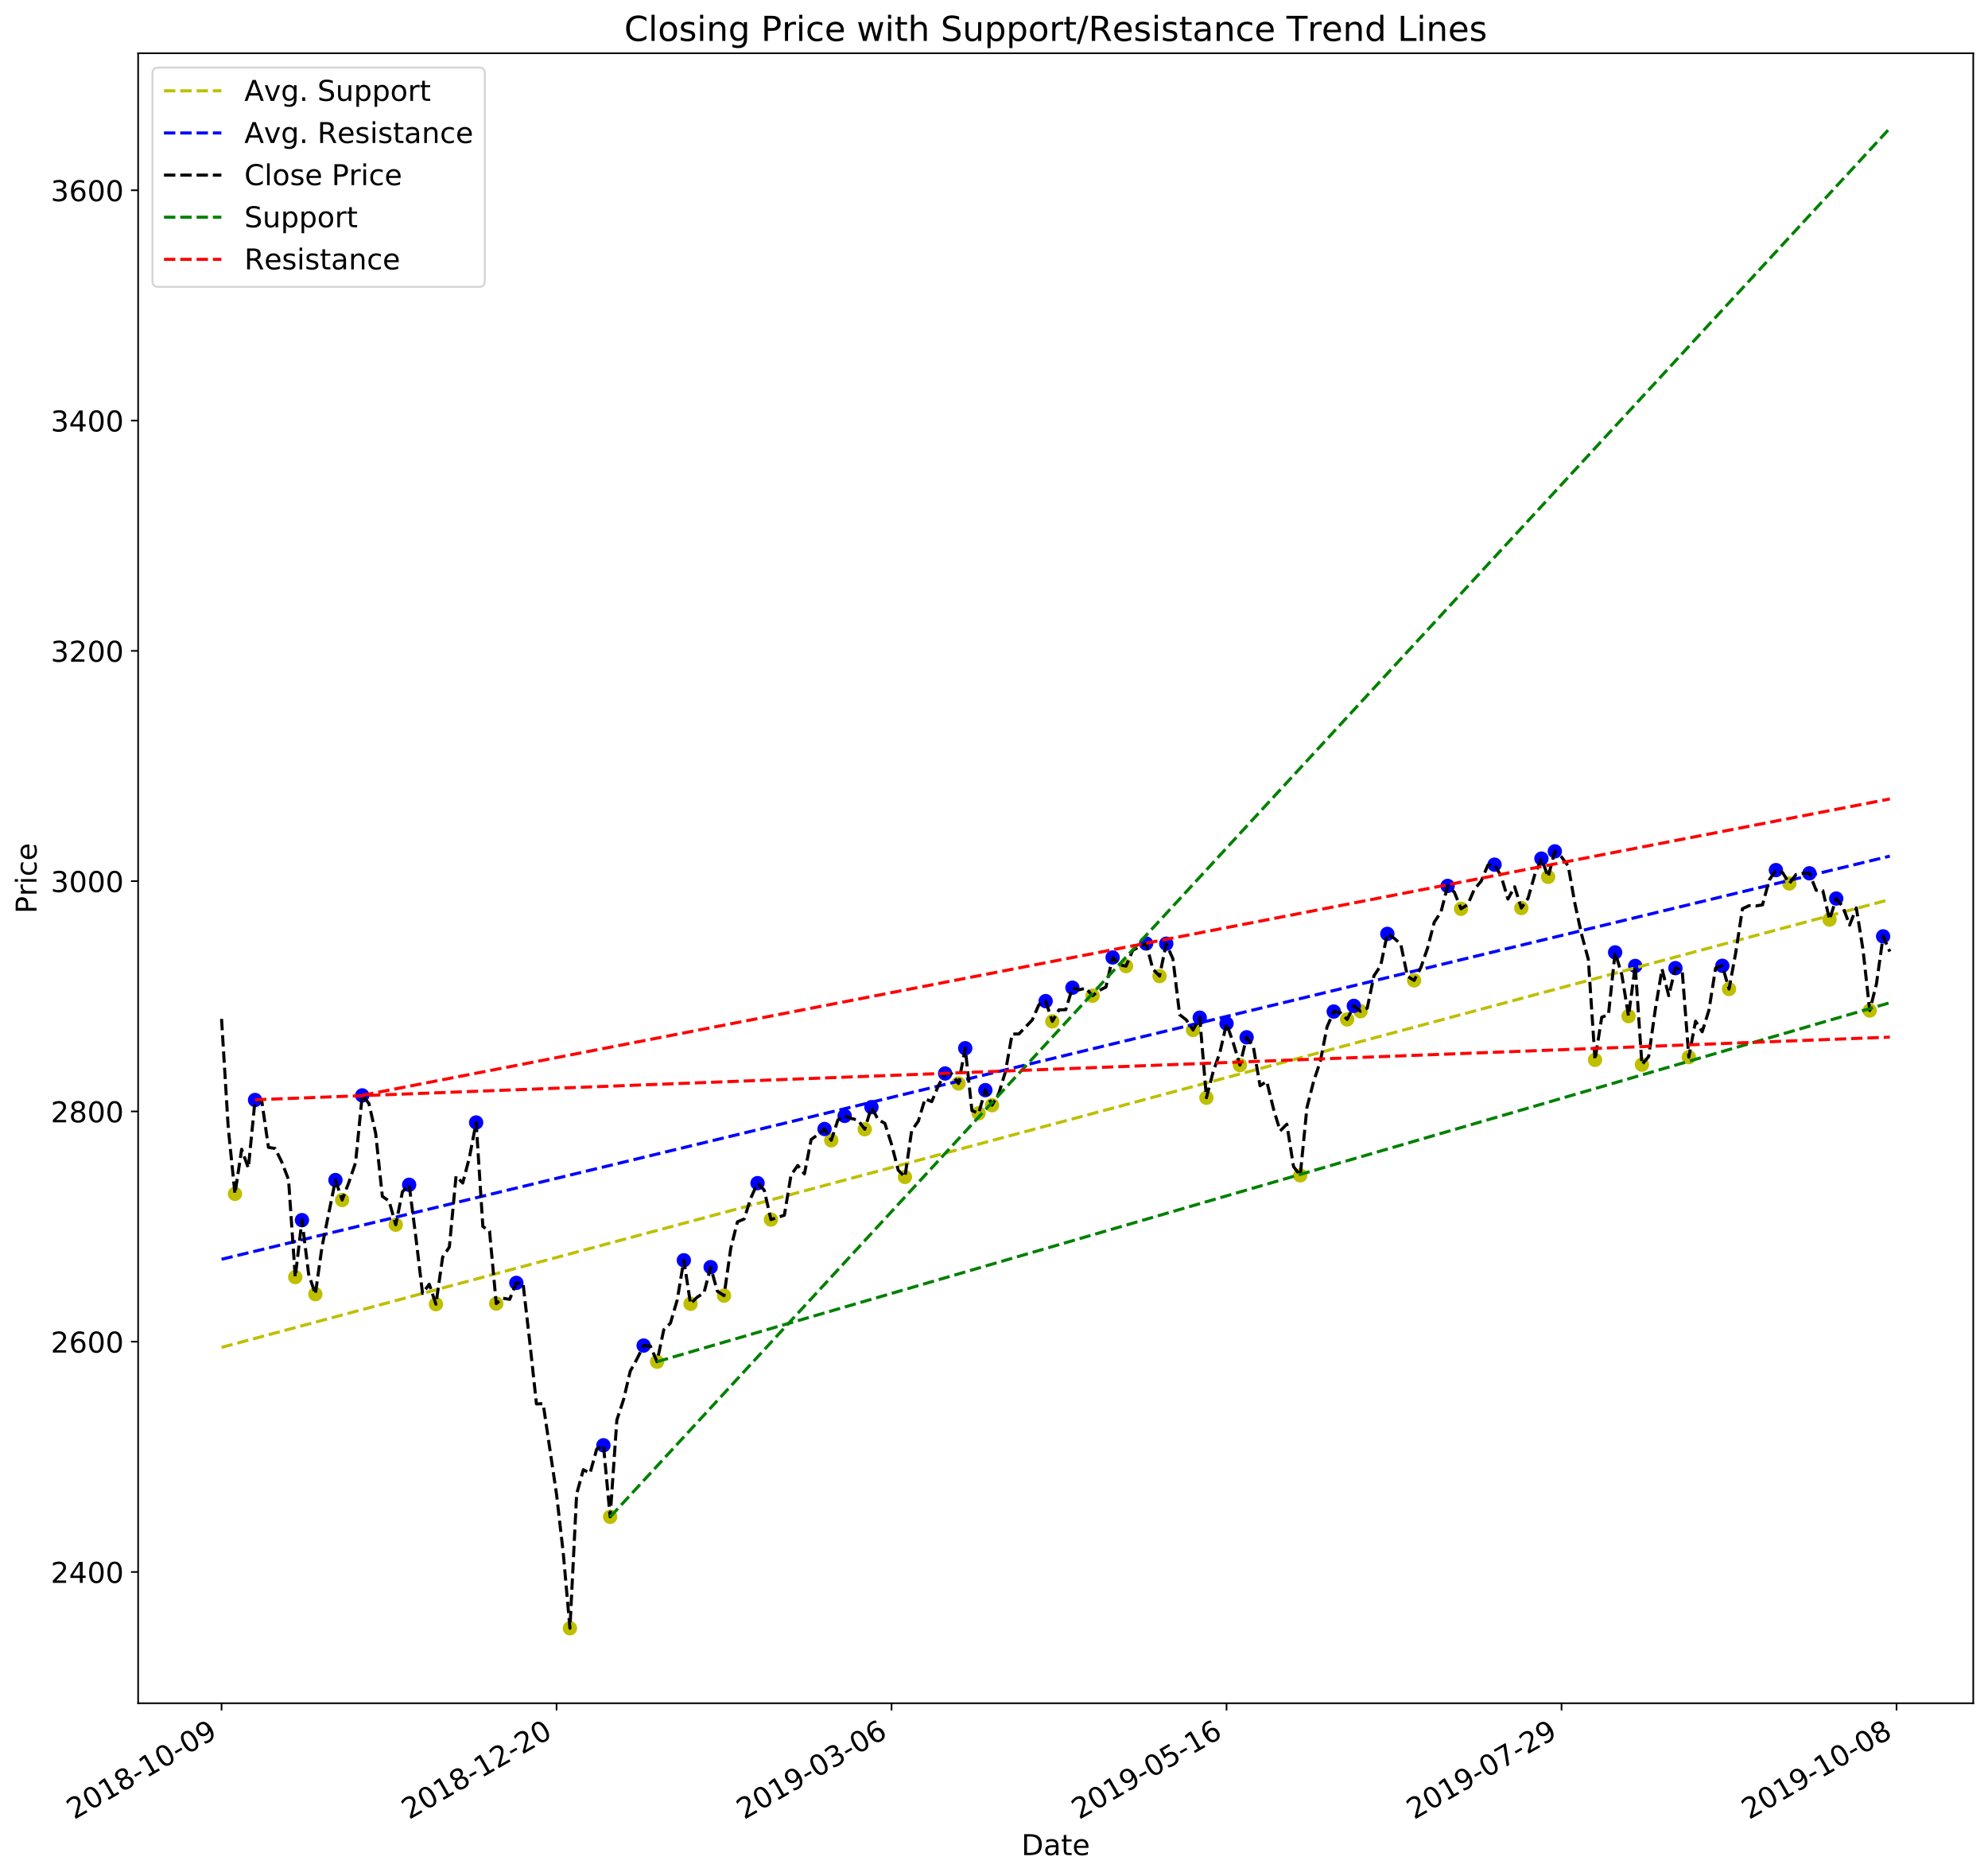 <?xml version="1.0" encoding="utf-8" standalone="no"?>
<!DOCTYPE svg PUBLIC "-//W3C//DTD SVG 1.1//EN"
  "http://www.w3.org/Graphics/SVG/1.1/DTD/svg11.dtd">
<!-- Created with matplotlib (https://matplotlib.org/) -->
<svg height="914.925pt" version="1.1" viewBox="0 0 969.699 914.925" width="969.699pt" xmlns="http://www.w3.org/2000/svg" xmlns:xlink="http://www.w3.org/1999/xlink">
 <defs>
  <style type="text/css">
*{stroke-linecap:butt;stroke-linejoin:round;}
  </style>
 </defs>
 <g id="figure_1">
  <g id="patch_1">
   <path d="M 0 914.925 
L 969.699 914.925 
L 969.699 0 
L 0 0 
z
" style="fill:#ffffff;"/>
  </g>
  <g id="axes_1">
   <g id="patch_2">
    <path d="M 67.379 830.76 
L 962.499 830.76 
L 962.499 25.965 
L 67.379 25.965 
z
" style="fill:#ffffff;"/>
   </g>
   <g id="matplotlib.axis_1">
    <g id="xtick_1">
     <g id="line2d_1">
      <defs>
       <path d="M 0 0 
L 0 3.5 
" id="m446141897a" style="stroke:#000000;stroke-width:0.8;"/>
      </defs>
      <g>
       <use style="stroke:#000000;stroke-width:0.8;" x="108.067" xlink:href="#m446141897a" y="830.76"/>
      </g>
     </g>
     <g id="text_1">
      <!-- 2018-10-09 -->
      <defs>
       <path d="M 19.188 8.297 
L 53.609 8.297 
L 53.609 0 
L 7.328 0 
L 7.328 8.297 
Q 12.938 14.109 22.625 23.891 
Q 32.328 33.688 34.812 36.531 
Q 39.547 41.844 41.422 45.531 
Q 43.312 49.219 43.312 52.781 
Q 43.312 58.594 39.234 62.25 
Q 35.156 65.922 28.609 65.922 
Q 23.969 65.922 18.812 64.312 
Q 13.672 62.703 7.812 59.422 
L 7.812 69.391 
Q 13.766 71.781 18.938 73 
Q 24.125 74.219 28.422 74.219 
Q 39.75 74.219 46.484 68.547 
Q 53.219 62.891 53.219 53.422 
Q 53.219 48.922 51.531 44.891 
Q 49.859 40.875 45.406 35.406 
Q 44.188 33.984 37.641 27.219 
Q 31.109 20.453 19.188 8.297 
z
" id="DejaVuSans-50"/>
       <path d="M 31.781 66.406 
Q 24.172 66.406 20.328 58.906 
Q 16.5 51.422 16.5 36.375 
Q 16.5 21.391 20.328 13.891 
Q 24.172 6.391 31.781 6.391 
Q 39.453 6.391 43.281 13.891 
Q 47.125 21.391 47.125 36.375 
Q 47.125 51.422 43.281 58.906 
Q 39.453 66.406 31.781 66.406 
z
M 31.781 74.219 
Q 44.047 74.219 50.516 64.516 
Q 56.984 54.828 56.984 36.375 
Q 56.984 17.969 50.516 8.266 
Q 44.047 -1.422 31.781 -1.422 
Q 19.531 -1.422 13.062 8.266 
Q 6.594 17.969 6.594 36.375 
Q 6.594 54.828 13.062 64.516 
Q 19.531 74.219 31.781 74.219 
z
" id="DejaVuSans-48"/>
       <path d="M 12.406 8.297 
L 28.516 8.297 
L 28.516 63.922 
L 10.984 60.406 
L 10.984 69.391 
L 28.422 72.906 
L 38.281 72.906 
L 38.281 8.297 
L 54.391 8.297 
L 54.391 0 
L 12.406 0 
z
" id="DejaVuSans-49"/>
       <path d="M 31.781 34.625 
Q 24.75 34.625 20.719 30.859 
Q 16.703 27.094 16.703 20.516 
Q 16.703 13.922 20.719 10.156 
Q 24.75 6.391 31.781 6.391 
Q 38.812 6.391 42.859 10.172 
Q 46.922 13.969 46.922 20.516 
Q 46.922 27.094 42.891 30.859 
Q 38.875 34.625 31.781 34.625 
z
M 21.922 38.812 
Q 15.578 40.375 12.031 44.719 
Q 8.5 49.078 8.5 55.328 
Q 8.5 64.062 14.719 69.141 
Q 20.953 74.219 31.781 74.219 
Q 42.672 74.219 48.875 69.141 
Q 55.078 64.062 55.078 55.328 
Q 55.078 49.078 51.531 44.719 
Q 48 40.375 41.703 38.812 
Q 48.828 37.156 52.797 32.312 
Q 56.781 27.484 56.781 20.516 
Q 56.781 9.906 50.312 4.234 
Q 43.844 -1.422 31.781 -1.422 
Q 19.734 -1.422 13.25 4.234 
Q 6.781 9.906 6.781 20.516 
Q 6.781 27.484 10.781 32.312 
Q 14.797 37.156 21.922 38.812 
z
M 18.312 54.391 
Q 18.312 48.734 21.844 45.562 
Q 25.391 42.391 31.781 42.391 
Q 38.141 42.391 41.719 45.562 
Q 45.312 48.734 45.312 54.391 
Q 45.312 60.062 41.719 63.234 
Q 38.141 66.406 31.781 66.406 
Q 25.391 66.406 21.844 63.234 
Q 18.312 60.062 18.312 54.391 
z
" id="DejaVuSans-56"/>
       <path d="M 4.891 31.391 
L 31.203 31.391 
L 31.203 23.391 
L 4.891 23.391 
z
" id="DejaVuSans-45"/>
       <path d="M 10.984 1.516 
L 10.984 10.5 
Q 14.703 8.734 18.5 7.812 
Q 22.312 6.891 25.984 6.891 
Q 35.75 6.891 40.891 13.453 
Q 46.047 20.016 46.781 33.406 
Q 43.953 29.203 39.594 26.953 
Q 35.25 24.703 29.984 24.703 
Q 19.047 24.703 12.672 31.312 
Q 6.297 37.938 6.297 49.422 
Q 6.297 60.641 12.938 67.422 
Q 19.578 74.219 30.609 74.219 
Q 43.266 74.219 49.922 64.516 
Q 56.594 54.828 56.594 36.375 
Q 56.594 19.141 48.406 8.859 
Q 40.234 -1.422 26.422 -1.422 
Q 22.703 -1.422 18.891 -0.688 
Q 15.094 0.047 10.984 1.516 
z
M 30.609 32.422 
Q 37.25 32.422 41.125 36.953 
Q 45.016 41.5 45.016 49.422 
Q 45.016 57.281 41.125 61.844 
Q 37.25 66.406 30.609 66.406 
Q 23.969 66.406 20.094 61.844 
Q 16.219 57.281 16.219 49.422 
Q 16.219 41.5 20.094 36.953 
Q 23.969 32.422 30.609 32.422 
z
" id="DejaVuSans-57"/>
      </defs>
      <g transform="translate(36.149 887.654)rotate(-30)scale(0.14 -0.14)">
       <use xlink:href="#DejaVuSans-50"/>
       <use x="63.623" xlink:href="#DejaVuSans-48"/>
       <use x="127.246" xlink:href="#DejaVuSans-49"/>
       <use x="190.869" xlink:href="#DejaVuSans-56"/>
       <use x="254.492" xlink:href="#DejaVuSans-45"/>
       <use x="290.576" xlink:href="#DejaVuSans-49"/>
       <use x="354.199" xlink:href="#DejaVuSans-48"/>
       <use x="417.822" xlink:href="#DejaVuSans-45"/>
       <use x="453.906" xlink:href="#DejaVuSans-48"/>
       <use x="517.529" xlink:href="#DejaVuSans-57"/>
      </g>
     </g>
    </g>
    <g id="xtick_2">
     <g id="line2d_2">
      <g>
       <use style="stroke:#000000;stroke-width:0.8;" x="271.469" xlink:href="#m446141897a" y="830.76"/>
      </g>
     </g>
     <g id="text_2">
      <!-- 2018-12-20 -->
      <g transform="translate(199.552 887.654)rotate(-30)scale(0.14 -0.14)">
       <use xlink:href="#DejaVuSans-50"/>
       <use x="63.623" xlink:href="#DejaVuSans-48"/>
       <use x="127.246" xlink:href="#DejaVuSans-49"/>
       <use x="190.869" xlink:href="#DejaVuSans-56"/>
       <use x="254.492" xlink:href="#DejaVuSans-45"/>
       <use x="290.576" xlink:href="#DejaVuSans-49"/>
       <use x="354.199" xlink:href="#DejaVuSans-50"/>
       <use x="417.822" xlink:href="#DejaVuSans-45"/>
       <use x="453.906" xlink:href="#DejaVuSans-50"/>
       <use x="517.529" xlink:href="#DejaVuSans-48"/>
      </g>
     </g>
    </g>
    <g id="xtick_3">
     <g id="line2d_3">
      <g>
       <use style="stroke:#000000;stroke-width:0.8;" x="434.872" xlink:href="#m446141897a" y="830.76"/>
      </g>
     </g>
     <g id="text_3">
      <!-- 2019-03-06 -->
      <defs>
       <path d="M 40.578 39.312 
Q 47.656 37.797 51.625 33 
Q 55.609 28.219 55.609 21.188 
Q 55.609 10.406 48.188 4.484 
Q 40.766 -1.422 27.094 -1.422 
Q 22.516 -1.422 17.656 -0.516 
Q 12.797 0.391 7.625 2.203 
L 7.625 11.719 
Q 11.719 9.328 16.594 8.109 
Q 21.484 6.891 26.812 6.891 
Q 36.078 6.891 40.938 10.547 
Q 45.797 14.203 45.797 21.188 
Q 45.797 27.641 41.281 31.266 
Q 36.766 34.906 28.719 34.906 
L 20.219 34.906 
L 20.219 43.016 
L 29.109 43.016 
Q 36.375 43.016 40.234 45.922 
Q 44.094 48.828 44.094 54.297 
Q 44.094 59.906 40.109 62.906 
Q 36.141 65.922 28.719 65.922 
Q 24.656 65.922 20.016 65.031 
Q 15.375 64.156 9.812 62.312 
L 9.812 71.094 
Q 15.438 72.656 20.344 73.438 
Q 25.25 74.219 29.594 74.219 
Q 40.828 74.219 47.359 69.109 
Q 53.906 64.016 53.906 55.328 
Q 53.906 49.266 50.438 45.094 
Q 46.969 40.922 40.578 39.312 
z
" id="DejaVuSans-51"/>
       <path d="M 33.016 40.375 
Q 26.375 40.375 22.484 35.828 
Q 18.609 31.297 18.609 23.391 
Q 18.609 15.531 22.484 10.953 
Q 26.375 6.391 33.016 6.391 
Q 39.656 6.391 43.531 10.953 
Q 47.406 15.531 47.406 23.391 
Q 47.406 31.297 43.531 35.828 
Q 39.656 40.375 33.016 40.375 
z
M 52.594 71.297 
L 52.594 62.312 
Q 48.875 64.062 45.094 64.984 
Q 41.312 65.922 37.594 65.922 
Q 27.828 65.922 22.672 59.328 
Q 17.531 52.734 16.797 39.406 
Q 19.672 43.656 24.016 45.922 
Q 28.375 48.188 33.594 48.188 
Q 44.578 48.188 50.953 41.516 
Q 57.328 34.859 57.328 23.391 
Q 57.328 12.156 50.688 5.359 
Q 44.047 -1.422 33.016 -1.422 
Q 20.359 -1.422 13.672 8.266 
Q 6.984 17.969 6.984 36.375 
Q 6.984 53.656 15.188 63.938 
Q 23.391 74.219 37.203 74.219 
Q 40.922 74.219 44.703 73.484 
Q 48.484 72.75 52.594 71.297 
z
" id="DejaVuSans-54"/>
      </defs>
      <g transform="translate(362.955 887.654)rotate(-30)scale(0.14 -0.14)">
       <use xlink:href="#DejaVuSans-50"/>
       <use x="63.623" xlink:href="#DejaVuSans-48"/>
       <use x="127.246" xlink:href="#DejaVuSans-49"/>
       <use x="190.869" xlink:href="#DejaVuSans-57"/>
       <use x="254.492" xlink:href="#DejaVuSans-45"/>
       <use x="290.576" xlink:href="#DejaVuSans-48"/>
       <use x="354.199" xlink:href="#DejaVuSans-51"/>
       <use x="417.822" xlink:href="#DejaVuSans-45"/>
       <use x="453.906" xlink:href="#DejaVuSans-48"/>
       <use x="517.529" xlink:href="#DejaVuSans-54"/>
      </g>
     </g>
    </g>
    <g id="xtick_4">
     <g id="line2d_4">
      <g>
       <use style="stroke:#000000;stroke-width:0.8;" x="598.275" xlink:href="#m446141897a" y="830.76"/>
      </g>
     </g>
     <g id="text_4">
      <!-- 2019-05-16 -->
      <defs>
       <path d="M 10.797 72.906 
L 49.516 72.906 
L 49.516 64.594 
L 19.828 64.594 
L 19.828 46.734 
Q 21.969 47.469 24.109 47.828 
Q 26.266 48.188 28.422 48.188 
Q 40.625 48.188 47.75 41.5 
Q 54.891 34.812 54.891 23.391 
Q 54.891 11.625 47.562 5.094 
Q 40.234 -1.422 26.906 -1.422 
Q 22.312 -1.422 17.547 -0.641 
Q 12.797 0.141 7.719 1.703 
L 7.719 11.625 
Q 12.109 9.234 16.797 8.062 
Q 21.484 6.891 26.703 6.891 
Q 35.156 6.891 40.078 11.328 
Q 45.016 15.766 45.016 23.391 
Q 45.016 31 40.078 35.438 
Q 35.156 39.891 26.703 39.891 
Q 22.75 39.891 18.812 39.016 
Q 14.891 38.141 10.797 36.281 
z
" id="DejaVuSans-53"/>
      </defs>
      <g transform="translate(526.358 887.654)rotate(-30)scale(0.14 -0.14)">
       <use xlink:href="#DejaVuSans-50"/>
       <use x="63.623" xlink:href="#DejaVuSans-48"/>
       <use x="127.246" xlink:href="#DejaVuSans-49"/>
       <use x="190.869" xlink:href="#DejaVuSans-57"/>
       <use x="254.492" xlink:href="#DejaVuSans-45"/>
       <use x="290.576" xlink:href="#DejaVuSans-48"/>
       <use x="354.199" xlink:href="#DejaVuSans-53"/>
       <use x="417.822" xlink:href="#DejaVuSans-45"/>
       <use x="453.906" xlink:href="#DejaVuSans-49"/>
       <use x="517.529" xlink:href="#DejaVuSans-54"/>
      </g>
     </g>
    </g>
    <g id="xtick_5">
     <g id="line2d_5">
      <g>
       <use style="stroke:#000000;stroke-width:0.8;" x="761.677" xlink:href="#m446141897a" y="830.76"/>
      </g>
     </g>
     <g id="text_5">
      <!-- 2019-07-29 -->
      <defs>
       <path d="M 8.203 72.906 
L 55.078 72.906 
L 55.078 68.703 
L 28.609 0 
L 18.312 0 
L 43.219 64.594 
L 8.203 64.594 
z
" id="DejaVuSans-55"/>
      </defs>
      <g transform="translate(689.76 887.654)rotate(-30)scale(0.14 -0.14)">
       <use xlink:href="#DejaVuSans-50"/>
       <use x="63.623" xlink:href="#DejaVuSans-48"/>
       <use x="127.246" xlink:href="#DejaVuSans-49"/>
       <use x="190.869" xlink:href="#DejaVuSans-57"/>
       <use x="254.492" xlink:href="#DejaVuSans-45"/>
       <use x="290.576" xlink:href="#DejaVuSans-48"/>
       <use x="354.199" xlink:href="#DejaVuSans-55"/>
       <use x="417.822" xlink:href="#DejaVuSans-45"/>
       <use x="453.906" xlink:href="#DejaVuSans-50"/>
       <use x="517.529" xlink:href="#DejaVuSans-57"/>
      </g>
     </g>
    </g>
    <g id="xtick_6">
     <g id="line2d_6">
      <g>
       <use style="stroke:#000000;stroke-width:0.8;" x="925.08" xlink:href="#m446141897a" y="830.76"/>
      </g>
     </g>
     <g id="text_6">
      <!-- 2019-10-08 -->
      <g transform="translate(853.163 887.654)rotate(-30)scale(0.14 -0.14)">
       <use xlink:href="#DejaVuSans-50"/>
       <use x="63.623" xlink:href="#DejaVuSans-48"/>
       <use x="127.246" xlink:href="#DejaVuSans-49"/>
       <use x="190.869" xlink:href="#DejaVuSans-57"/>
       <use x="254.492" xlink:href="#DejaVuSans-45"/>
       <use x="290.576" xlink:href="#DejaVuSans-49"/>
       <use x="354.199" xlink:href="#DejaVuSans-48"/>
       <use x="417.822" xlink:href="#DejaVuSans-45"/>
       <use x="453.906" xlink:href="#DejaVuSans-48"/>
       <use x="517.529" xlink:href="#DejaVuSans-56"/>
      </g>
     </g>
    </g>
    <g id="text_7">
     <!-- Date -->
     <defs>
      <path d="M 19.672 64.797 
L 19.672 8.109 
L 31.594 8.109 
Q 46.688 8.109 53.688 14.938 
Q 60.688 21.781 60.688 36.531 
Q 60.688 51.172 53.688 57.984 
Q 46.688 64.797 31.594 64.797 
z
M 9.812 72.906 
L 30.078 72.906 
Q 51.266 72.906 61.172 64.094 
Q 71.094 55.281 71.094 36.531 
Q 71.094 17.672 61.125 8.828 
Q 51.172 0 30.078 0 
L 9.812 0 
z
" id="DejaVuSans-68"/>
      <path d="M 34.281 27.484 
Q 23.391 27.484 19.188 25 
Q 14.984 22.516 14.984 16.5 
Q 14.984 11.719 18.141 8.906 
Q 21.297 6.109 26.703 6.109 
Q 34.188 6.109 38.703 11.406 
Q 43.219 16.703 43.219 25.484 
L 43.219 27.484 
z
M 52.203 31.203 
L 52.203 0 
L 43.219 0 
L 43.219 8.297 
Q 40.141 3.328 35.547 0.953 
Q 30.953 -1.422 24.312 -1.422 
Q 15.922 -1.422 10.953 3.297 
Q 6 8.016 6 15.922 
Q 6 25.141 12.172 29.828 
Q 18.359 34.516 30.609 34.516 
L 43.219 34.516 
L 43.219 35.406 
Q 43.219 41.609 39.141 45 
Q 35.062 48.391 27.688 48.391 
Q 23 48.391 18.547 47.266 
Q 14.109 46.141 10.016 43.891 
L 10.016 52.203 
Q 14.938 54.109 19.578 55.047 
Q 24.219 56 28.609 56 
Q 40.484 56 46.344 49.844 
Q 52.203 43.703 52.203 31.203 
z
" id="DejaVuSans-97"/>
      <path d="M 18.312 70.219 
L 18.312 54.688 
L 36.812 54.688 
L 36.812 47.703 
L 18.312 47.703 
L 18.312 18.016 
Q 18.312 11.328 20.141 9.422 
Q 21.969 7.516 27.594 7.516 
L 36.812 7.516 
L 36.812 0 
L 27.594 0 
Q 17.188 0 13.234 3.875 
Q 9.281 7.766 9.281 18.016 
L 9.281 47.703 
L 2.688 47.703 
L 2.688 54.688 
L 9.281 54.688 
L 9.281 70.219 
z
" id="DejaVuSans-116"/>
      <path d="M 56.203 29.594 
L 56.203 25.203 
L 14.891 25.203 
Q 15.484 15.922 20.484 11.062 
Q 25.484 6.203 34.422 6.203 
Q 39.594 6.203 44.453 7.469 
Q 49.312 8.734 54.109 11.281 
L 54.109 2.781 
Q 49.266 0.734 44.188 -0.344 
Q 39.109 -1.422 33.891 -1.422 
Q 20.797 -1.422 13.156 6.188 
Q 5.516 13.812 5.516 26.812 
Q 5.516 40.234 12.766 48.109 
Q 20.016 56 32.328 56 
Q 43.359 56 49.781 48.891 
Q 56.203 41.797 56.203 29.594 
z
M 47.219 32.234 
Q 47.125 39.594 43.094 43.984 
Q 39.062 48.391 32.422 48.391 
Q 24.906 48.391 20.391 44.141 
Q 15.875 39.891 15.188 32.172 
z
" id="DejaVuSans-101"/>
     </defs>
     <g transform="translate(498.208 904.813)scale(0.14 -0.14)">
      <use xlink:href="#DejaVuSans-68"/>
      <use x="77.002" xlink:href="#DejaVuSans-97"/>
      <use x="138.281" xlink:href="#DejaVuSans-116"/>
      <use x="177.49" xlink:href="#DejaVuSans-101"/>
     </g>
    </g>
   </g>
   <g id="matplotlib.axis_2">
    <g id="ytick_1">
     <g id="line2d_7">
      <defs>
       <path d="M 0 0 
L -3.5 0 
" id="mbb1d2d3a14" style="stroke:#000000;stroke-width:0.8;"/>
      </defs>
      <g>
       <use style="stroke:#000000;stroke-width:0.8;" x="67.379" xlink:href="#mbb1d2d3a14" y="766.717"/>
      </g>
     </g>
     <g id="text_8">
      <!-- 2400 -->
      <defs>
       <path d="M 37.797 64.312 
L 12.891 25.391 
L 37.797 25.391 
z
M 35.203 72.906 
L 47.609 72.906 
L 47.609 25.391 
L 58.016 25.391 
L 58.016 17.188 
L 47.609 17.188 
L 47.609 0 
L 37.797 0 
L 37.797 17.188 
L 4.891 17.188 
L 4.891 26.703 
z
" id="DejaVuSans-52"/>
      </defs>
      <g transform="translate(24.749 772.036)scale(0.14 -0.14)">
       <use xlink:href="#DejaVuSans-50"/>
       <use x="63.623" xlink:href="#DejaVuSans-52"/>
       <use x="127.246" xlink:href="#DejaVuSans-48"/>
       <use x="190.869" xlink:href="#DejaVuSans-48"/>
      </g>
     </g>
    </g>
    <g id="ytick_2">
     <g id="line2d_8">
      <g>
       <use style="stroke:#000000;stroke-width:0.8;" x="67.379" xlink:href="#mbb1d2d3a14" y="654.398"/>
      </g>
     </g>
     <g id="text_9">
      <!-- 2600 -->
      <g transform="translate(24.749 659.717)scale(0.14 -0.14)">
       <use xlink:href="#DejaVuSans-50"/>
       <use x="63.623" xlink:href="#DejaVuSans-54"/>
       <use x="127.246" xlink:href="#DejaVuSans-48"/>
       <use x="190.869" xlink:href="#DejaVuSans-48"/>
      </g>
     </g>
    </g>
    <g id="ytick_3">
     <g id="line2d_9">
      <g>
       <use style="stroke:#000000;stroke-width:0.8;" x="67.379" xlink:href="#mbb1d2d3a14" y="542.079"/>
      </g>
     </g>
     <g id="text_10">
      <!-- 2800 -->
      <g transform="translate(24.749 547.398)scale(0.14 -0.14)">
       <use xlink:href="#DejaVuSans-50"/>
       <use x="63.623" xlink:href="#DejaVuSans-56"/>
       <use x="127.246" xlink:href="#DejaVuSans-48"/>
       <use x="190.869" xlink:href="#DejaVuSans-48"/>
      </g>
     </g>
    </g>
    <g id="ytick_4">
     <g id="line2d_10">
      <g>
       <use style="stroke:#000000;stroke-width:0.8;" x="67.379" xlink:href="#mbb1d2d3a14" y="429.76"/>
      </g>
     </g>
     <g id="text_11">
      <!-- 3000 -->
      <g transform="translate(24.749 435.079)scale(0.14 -0.14)">
       <use xlink:href="#DejaVuSans-51"/>
       <use x="63.623" xlink:href="#DejaVuSans-48"/>
       <use x="127.246" xlink:href="#DejaVuSans-48"/>
       <use x="190.869" xlink:href="#DejaVuSans-48"/>
      </g>
     </g>
    </g>
    <g id="ytick_5">
     <g id="line2d_11">
      <g>
       <use style="stroke:#000000;stroke-width:0.8;" x="67.379" xlink:href="#mbb1d2d3a14" y="317.441"/>
      </g>
     </g>
     <g id="text_12">
      <!-- 3200 -->
      <g transform="translate(24.749 322.76)scale(0.14 -0.14)">
       <use xlink:href="#DejaVuSans-51"/>
       <use x="63.623" xlink:href="#DejaVuSans-50"/>
       <use x="127.246" xlink:href="#DejaVuSans-48"/>
       <use x="190.869" xlink:href="#DejaVuSans-48"/>
      </g>
     </g>
    </g>
    <g id="ytick_6">
     <g id="line2d_12">
      <g>
       <use style="stroke:#000000;stroke-width:0.8;" x="67.379" xlink:href="#mbb1d2d3a14" y="205.122"/>
      </g>
     </g>
     <g id="text_13">
      <!-- 3400 -->
      <g transform="translate(24.749 210.441)scale(0.14 -0.14)">
       <use xlink:href="#DejaVuSans-51"/>
       <use x="63.623" xlink:href="#DejaVuSans-52"/>
       <use x="127.246" xlink:href="#DejaVuSans-48"/>
       <use x="190.869" xlink:href="#DejaVuSans-48"/>
      </g>
     </g>
    </g>
    <g id="ytick_7">
     <g id="line2d_13">
      <g>
       <use style="stroke:#000000;stroke-width:0.8;" x="67.379" xlink:href="#mbb1d2d3a14" y="92.803"/>
      </g>
     </g>
     <g id="text_14">
      <!-- 3600 -->
      <g transform="translate(24.749 98.122)scale(0.14 -0.14)">
       <use xlink:href="#DejaVuSans-51"/>
       <use x="63.623" xlink:href="#DejaVuSans-54"/>
       <use x="127.246" xlink:href="#DejaVuSans-48"/>
       <use x="190.869" xlink:href="#DejaVuSans-48"/>
      </g>
     </g>
    </g>
    <g id="text_15">
     <!-- Price -->
     <defs>
      <path d="M 19.672 64.797 
L 19.672 37.406 
L 32.078 37.406 
Q 38.969 37.406 42.719 40.969 
Q 46.484 44.531 46.484 51.125 
Q 46.484 57.672 42.719 61.234 
Q 38.969 64.797 32.078 64.797 
z
M 9.812 72.906 
L 32.078 72.906 
Q 44.344 72.906 50.609 67.359 
Q 56.891 61.812 56.891 51.125 
Q 56.891 40.328 50.609 34.812 
Q 44.344 29.297 32.078 29.297 
L 19.672 29.297 
L 19.672 0 
L 9.812 0 
z
" id="DejaVuSans-80"/>
      <path d="M 41.109 46.297 
Q 39.594 47.172 37.812 47.578 
Q 36.031 48 33.891 48 
Q 26.266 48 22.188 43.047 
Q 18.109 38.094 18.109 28.812 
L 18.109 0 
L 9.078 0 
L 9.078 54.688 
L 18.109 54.688 
L 18.109 46.188 
Q 20.953 51.172 25.484 53.578 
Q 30.031 56 36.531 56 
Q 37.453 56 38.578 55.875 
Q 39.703 55.766 41.062 55.516 
z
" id="DejaVuSans-114"/>
      <path d="M 9.422 54.688 
L 18.406 54.688 
L 18.406 0 
L 9.422 0 
z
M 9.422 75.984 
L 18.406 75.984 
L 18.406 64.594 
L 9.422 64.594 
z
" id="DejaVuSans-105"/>
      <path d="M 48.781 52.594 
L 48.781 44.188 
Q 44.969 46.297 41.141 47.344 
Q 37.312 48.391 33.406 48.391 
Q 24.656 48.391 19.812 42.844 
Q 14.984 37.312 14.984 27.297 
Q 14.984 17.281 19.812 11.734 
Q 24.656 6.203 33.406 6.203 
Q 37.312 6.203 41.141 7.25 
Q 44.969 8.297 48.781 10.406 
L 48.781 2.094 
Q 45.016 0.344 40.984 -0.531 
Q 36.969 -1.422 32.422 -1.422 
Q 20.062 -1.422 12.781 6.344 
Q 5.516 14.109 5.516 27.297 
Q 5.516 40.672 12.859 48.328 
Q 20.219 56 33.016 56 
Q 37.156 56 41.109 55.141 
Q 45.062 54.297 48.781 52.594 
z
" id="DejaVuSans-99"/>
     </defs>
     <g transform="translate(17.838 445.561)rotate(-90)scale(0.14 -0.14)">
      <use xlink:href="#DejaVuSans-80"/>
      <use x="60.287" xlink:href="#DejaVuSans-114"/>
      <use x="101.4" xlink:href="#DejaVuSans-105"/>
      <use x="129.184" xlink:href="#DejaVuSans-99"/>
      <use x="184.164" xlink:href="#DejaVuSans-101"/>
     </g>
    </g>
   </g>
   <g id="line2d_14">
    <defs>
     <path d="M 0 3 
C 0.796 3 1.559 2.684 2.121 2.121 
C 2.684 1.559 3 0.796 3 0 
C 3 -0.796 2.684 -1.559 2.121 -2.121 
C 1.559 -2.684 0.796 -3 0 -3 
C -0.796 -3 -1.559 -2.684 -2.121 -2.121 
C -2.684 -1.559 -3 -0.796 -3 0 
C -3 0.796 -2.684 1.559 -2.121 2.121 
C -1.559 2.684 -0.796 3 0 3 
z
" id="ma379b5dbaa" style="stroke:#bfbf00;"/>
    </defs>
    <g clip-path="url(#p00e83aa437)">
     <use style="fill:#bfbf00;stroke:#bfbf00;" x="114.603" xlink:href="#ma379b5dbaa" y="582.306"/>
     <use style="fill:#bfbf00;stroke:#bfbf00;" x="144.015" xlink:href="#ma379b5dbaa" y="622.892"/>
     <use style="fill:#bfbf00;stroke:#bfbf00;" x="153.819" xlink:href="#ma379b5dbaa" y="631.232"/>
     <use style="fill:#bfbf00;stroke:#bfbf00;" x="166.892" xlink:href="#ma379b5dbaa" y="585.288"/>
     <use style="fill:#bfbf00;stroke:#bfbf00;" x="193.036" xlink:href="#ma379b5dbaa" y="597.351"/>
     <use style="fill:#bfbf00;stroke:#bfbf00;" x="212.644" xlink:href="#ma379b5dbaa" y="636.112"/>
     <use style="fill:#bfbf00;stroke:#bfbf00;" x="242.057" xlink:href="#ma379b5dbaa" y="635.82"/>
     <use style="fill:#bfbf00;stroke:#bfbf00;" x="278.005" xlink:href="#ma379b5dbaa" y="794.179"/>
     <use style="fill:#bfbf00;stroke:#bfbf00;" x="297.614" xlink:href="#ma379b5dbaa" y="739.822"/>
     <use style="fill:#bfbf00;stroke:#bfbf00;" x="320.49" xlink:href="#ma379b5dbaa" y="664.164"/>
     <use style="fill:#bfbf00;stroke:#bfbf00;" x="336.83" xlink:href="#ma379b5dbaa" y="635.921"/>
     <use style="fill:#bfbf00;stroke:#bfbf00;" x="353.171" xlink:href="#ma379b5dbaa" y="631.934"/>
     <use style="fill:#bfbf00;stroke:#bfbf00;" x="376.047" xlink:href="#ma379b5dbaa" y="594.841"/>
     <use style="fill:#bfbf00;stroke:#bfbf00;" x="405.46" xlink:href="#ma379b5dbaa" y="556.186"/>
     <use style="fill:#bfbf00;stroke:#bfbf00;" x="421.8" xlink:href="#ma379b5dbaa" y="550.789"/>
     <use style="fill:#bfbf00;stroke:#bfbf00;" x="441.408" xlink:href="#ma379b5dbaa" y="574.05"/>
     <use style="fill:#bfbf00;stroke:#bfbf00;" x="467.553" xlink:href="#ma379b5dbaa" y="528.471"/>
     <use style="fill:#bfbf00;stroke:#bfbf00;" x="477.357" xlink:href="#ma379b5dbaa" y="543"/>
     <use style="fill:#bfbf00;stroke:#bfbf00;" x="483.893" xlink:href="#ma379b5dbaa" y="539.063"/>
     <use style="fill:#bfbf00;stroke:#bfbf00;" x="513.305" xlink:href="#ma379b5dbaa" y="498.162"/>
     <use style="fill:#bfbf00;stroke:#bfbf00;" x="532.914" xlink:href="#ma379b5dbaa" y="485.667"/>
     <use style="fill:#bfbf00;stroke:#bfbf00;" x="549.254" xlink:href="#ma379b5dbaa" y="471.222"/>
     <use style="fill:#bfbf00;stroke:#bfbf00;" x="565.594" xlink:href="#ma379b5dbaa" y="476.08"/>
     <use style="fill:#bfbf00;stroke:#bfbf00;" x="581.934" xlink:href="#ma379b5dbaa" y="502.363"/>
     <use style="fill:#bfbf00;stroke:#bfbf00;" x="588.471" xlink:href="#ma379b5dbaa" y="535.413"/>
     <use style="fill:#bfbf00;stroke:#bfbf00;" x="604.811" xlink:href="#ma379b5dbaa" y="519.486"/>
     <use style="fill:#bfbf00;stroke:#bfbf00;" x="634.223" xlink:href="#ma379b5dbaa" y="573.275"/>
     <use style="fill:#bfbf00;stroke:#bfbf00;" x="657.1" xlink:href="#ma379b5dbaa" y="497.241"/>
     <use style="fill:#bfbf00;stroke:#bfbf00;" x="663.636" xlink:href="#ma379b5dbaa" y="493.231"/>
     <use style="fill:#bfbf00;stroke:#bfbf00;" x="689.78" xlink:href="#ma379b5dbaa" y="478.181"/>
     <use style="fill:#bfbf00;stroke:#bfbf00;" x="712.657" xlink:href="#ma379b5dbaa" y="443.266"/>
     <use style="fill:#bfbf00;stroke:#bfbf00;" x="742.069" xlink:href="#ma379b5dbaa" y="442.896"/>
     <use style="fill:#bfbf00;stroke:#bfbf00;" x="755.141" xlink:href="#ma379b5dbaa" y="427.699"/>
     <use style="fill:#bfbf00;stroke:#bfbf00;" x="778.018" xlink:href="#ma379b5dbaa" y="516.953"/>
     <use style="fill:#bfbf00;stroke:#bfbf00;" x="794.358" xlink:href="#ma379b5dbaa" y="495.635"/>
     <use style="fill:#bfbf00;stroke:#bfbf00;" x="800.894" xlink:href="#ma379b5dbaa" y="519.278"/>
     <use style="fill:#bfbf00;stroke:#bfbf00;" x="823.77" xlink:href="#ma379b5dbaa" y="515.622"/>
     <use style="fill:#bfbf00;stroke:#bfbf00;" x="843.379" xlink:href="#ma379b5dbaa" y="482.398"/>
     <use style="fill:#bfbf00;stroke:#bfbf00;" x="872.791" xlink:href="#ma379b5dbaa" y="430.906"/>
     <use style="fill:#bfbf00;stroke:#bfbf00;" x="892.4" xlink:href="#ma379b5dbaa" y="448.517"/>
     <use style="fill:#bfbf00;stroke:#bfbf00;" x="912.008" xlink:href="#ma379b5dbaa" y="492.878"/>
    </g>
   </g>
   <g id="line2d_15">
    <defs>
     <path d="M 0 3 
C 0.796 3 1.559 2.684 2.121 2.121 
C 2.684 1.559 3 0.796 3 0 
C 3 -0.796 2.684 -1.559 2.121 -2.121 
C 1.559 -2.684 0.796 -3 0 -3 
C -0.796 -3 -1.559 -2.684 -2.121 -2.121 
C -2.684 -1.559 -3 -0.796 -3 0 
C -3 0.796 -2.684 1.559 -2.121 2.121 
C -1.559 2.684 -0.796 3 0 3 
z
" id="m69f075148f" style="stroke:#0000ff;"/>
    </defs>
    <g clip-path="url(#p00e83aa437)">
     <use style="fill:#0000ff;stroke:#0000ff;" x="124.407" xlink:href="#m69f075148f" y="536.508"/>
     <use style="fill:#0000ff;stroke:#0000ff;" x="147.283" xlink:href="#m69f075148f" y="595.11"/>
     <use style="fill:#0000ff;stroke:#0000ff;" x="163.624" xlink:href="#m69f075148f" y="575.567"/>
     <use style="fill:#0000ff;stroke:#0000ff;" x="176.696" xlink:href="#m69f075148f" y="534.278"/>
     <use style="fill:#0000ff;stroke:#0000ff;" x="199.572" xlink:href="#m69f075148f" y="577.869"/>
     <use style="fill:#0000ff;stroke:#0000ff;" x="232.253" xlink:href="#m69f075148f" y="547.487"/>
     <use style="fill:#0000ff;stroke:#0000ff;" x="251.861" xlink:href="#m69f075148f" y="625.717"/>
     <use style="fill:#0000ff;stroke:#0000ff;" x="294.346" xlink:href="#m69f075148f" y="704.925"/>
     <use style="fill:#0000ff;stroke:#0000ff;" x="313.954" xlink:href="#m69f075148f" y="656.285"/>
     <use style="fill:#0000ff;stroke:#0000ff;" x="333.562" xlink:href="#m69f075148f" y="614.687"/>
     <use style="fill:#0000ff;stroke:#0000ff;" x="346.635" xlink:href="#m69f075148f" y="618.029"/>
     <use style="fill:#0000ff;stroke:#0000ff;" x="369.511" xlink:href="#m69f075148f" y="577.066"/>
     <use style="fill:#0000ff;stroke:#0000ff;" x="402.192" xlink:href="#m69f075148f" y="550.671"/>
     <use style="fill:#0000ff;stroke:#0000ff;" x="411.996" xlink:href="#m69f075148f" y="544.263"/>
     <use style="fill:#0000ff;stroke:#0000ff;" x="425.068" xlink:href="#m69f075148f" y="540.007"/>
     <use style="fill:#0000ff;stroke:#0000ff;" x="461.016" xlink:href="#m69f075148f" y="523.58"/>
     <use style="fill:#0000ff;stroke:#0000ff;" x="470.821" xlink:href="#m69f075148f" y="511.259"/>
     <use style="fill:#0000ff;stroke:#0000ff;" x="480.625" xlink:href="#m69f075148f" y="531.712"/>
     <use style="fill:#0000ff;stroke:#0000ff;" x="510.037" xlink:href="#m69f075148f" y="488.295"/>
     <use style="fill:#0000ff;stroke:#0000ff;" x="523.11" xlink:href="#m69f075148f" y="481.758"/>
     <use style="fill:#0000ff;stroke:#0000ff;" x="542.718" xlink:href="#m69f075148f" y="467.005"/>
     <use style="fill:#0000ff;stroke:#0000ff;" x="559.058" xlink:href="#m69f075148f" y="460.182"/>
     <use style="fill:#0000ff;stroke:#0000ff;" x="568.862" xlink:href="#m69f075148f" y="460.288"/>
     <use style="fill:#0000ff;stroke:#0000ff;" x="585.203" xlink:href="#m69f075148f" y="496.365"/>
     <use style="fill:#0000ff;stroke:#0000ff;" x="598.275" xlink:href="#m69f075148f" y="499.218"/>
     <use style="fill:#0000ff;stroke:#0000ff;" x="608.079" xlink:href="#m69f075148f" y="505.935"/>
     <use style="fill:#0000ff;stroke:#0000ff;" x="650.564" xlink:href="#m69f075148f" y="493.372"/>
     <use style="fill:#0000ff;stroke:#0000ff;" x="660.368" xlink:href="#m69f075148f" y="490.614"/>
     <use style="fill:#0000ff;stroke:#0000ff;" x="676.708" xlink:href="#m69f075148f" y="455.492"/>
     <use style="fill:#0000ff;stroke:#0000ff;" x="706.121" xlink:href="#m69f075148f" y="432.107"/>
     <use style="fill:#0000ff;stroke:#0000ff;" x="728.997" xlink:href="#m69f075148f" y="421.729"/>
     <use style="fill:#0000ff;stroke:#0000ff;" x="751.873" xlink:href="#m69f075148f" y="418.775"/>
     <use style="fill:#0000ff;stroke:#0000ff;" x="758.409" xlink:href="#m69f075148f" y="415.237"/>
     <use style="fill:#0000ff;stroke:#0000ff;" x="787.822" xlink:href="#m69f075148f" y="464.528"/>
     <use style="fill:#0000ff;stroke:#0000ff;" x="797.626" xlink:href="#m69f075148f" y="471.138"/>
     <use style="fill:#0000ff;stroke:#0000ff;" x="817.234" xlink:href="#m69f075148f" y="472.2"/>
     <use style="fill:#0000ff;stroke:#0000ff;" x="840.111" xlink:href="#m69f075148f" y="471.06"/>
     <use style="fill:#0000ff;stroke:#0000ff;" x="866.255" xlink:href="#m69f075148f" y="424.385"/>
     <use style="fill:#0000ff;stroke:#0000ff;" x="882.595" xlink:href="#m69f075148f" y="425.947"/>
     <use style="fill:#0000ff;stroke:#0000ff;" x="895.668" xlink:href="#m69f075148f" y="438.257"/>
     <use style="fill:#0000ff;stroke:#0000ff;" x="918.544" xlink:href="#m69f075148f" y="456.711"/>
    </g>
   </g>
   <g id="line2d_16">
    <path clip-path="url(#p00e83aa437)" d="M 108.067 657.171 
L 921.812 438.715 
" style="fill:none;stroke:#bfbf00;stroke-dasharray:5.55,2.4;stroke-dashoffset:0;stroke-width:1.5;"/>
   </g>
   <g id="line2d_17">
    <path clip-path="url(#p00e83aa437)" d="M 108.067 614.205 
L 921.812 417.567 
" style="fill:none;stroke:#0000ff;stroke-dasharray:5.55,2.4;stroke-dashoffset:0;stroke-width:1.5;"/>
   </g>
   <g id="line2d_18">
    <path clip-path="url(#p00e83aa437)" d="M 108.067 496.96 
L 111.335 550.121 
L 114.603 582.306 
L 117.871 560.539 
L 121.139 569.715 
L 124.407 536.508 
L 127.675 536.907 
L 130.943 559.612 
L 134.211 560.173 
L 137.479 566.856 
L 140.747 575.387 
L 144.015 622.892 
L 147.283 595.11 
L 150.551 621.438 
L 153.819 631.232 
L 157.087 607.993 
L 163.624 575.567 
L 166.892 585.288 
L 170.16 576.724 
L 173.428 567.098 
L 176.696 534.278 
L 179.964 538.243 
L 183.232 552.744 
L 186.5 583.513 
L 189.768 585.782 
L 193.036 597.351 
L 196.304 581.278 
L 199.572 577.869 
L 202.84 603.444 
L 206.108 630.873 
L 209.376 626.357 
L 212.644 636.112 
L 215.912 613.149 
L 219.18 608.252 
L 222.449 573.646 
L 225.717 577.01 
L 228.985 564.447 
L 232.253 547.487 
L 235.521 598.205 
L 238.789 600.513 
L 242.057 635.82 
L 245.325 633.214 
L 248.593 633.742 
L 251.861 625.717 
L 255.129 626.015 
L 258.397 654.426 
L 261.665 684.758 
L 264.933 684.634 
L 271.469 728.854 
L 274.737 757.383 
L 278.005 794.179 
L 281.274 728.697 
L 284.542 716.83 
L 287.81 718.566 
L 291.078 706.71 
L 294.346 704.925 
L 297.614 739.822 
L 300.882 692.62 
L 304.15 682.652 
L 307.418 668.769 
L 310.686 662.844 
L 313.954 656.285 
L 317.222 656.498 
L 320.49 664.164 
L 323.758 648.613 
L 327.026 645.356 
L 330.294 634.203 
L 333.562 614.687 
L 336.83 635.921 
L 340.098 632.664 
L 343.367 630.626 
L 346.635 618.029 
L 349.903 629.772 
L 353.171 631.934 
L 356.439 608.881 
L 359.707 595.936 
L 362.975 594.571 
L 366.243 584.271 
L 369.511 577.066 
L 372.779 580.486 
L 376.047 594.841 
L 382.583 592.735 
L 385.851 573.118 
L 389.119 568.457 
L 392.387 572.557 
L 395.655 555.782 
L 398.923 553.446 
L 402.192 550.671 
L 405.46 556.186 
L 408.728 546.195 
L 411.996 544.263 
L 415.264 545.505 
L 418.532 546.358 
L 421.8 550.789 
L 425.068 540.007 
L 428.336 546.117 
L 431.604 547.891 
L 434.872 558.112 
L 438.14 570.76 
L 441.408 574.05 
L 444.676 551.458 
L 447.944 546.841 
L 451.212 535.946 
L 454.48 537.317 
L 457.748 529.454 
L 461.016 523.58 
L 464.285 523.788 
L 467.553 528.471 
L 470.821 511.259 
L 474.089 541.68 
L 477.357 543 
L 480.625 531.712 
L 483.893 539.063 
L 487.161 533.408 
L 490.429 522.76 
L 493.697 504.345 
L 496.965 504.317 
L 503.501 497.494 
L 506.769 489.997 
L 510.037 488.295 
L 513.305 498.162 
L 516.573 492.541 
L 519.841 492.479 
L 523.11 481.758 
L 526.378 482.786 
L 529.646 481.955 
L 532.914 485.667 
L 536.182 483.095 
L 539.45 481.443 
L 542.718 467.005 
L 545.986 470.616 
L 549.254 471.222 
L 552.522 463.523 
L 555.79 461.754 
L 559.058 460.182 
L 562.326 472.593 
L 565.594 476.08 
L 568.862 460.288 
L 572.13 467.684 
L 575.398 494.877 
L 578.666 497.477 
L 581.934 502.363 
L 585.203 496.365 
L 588.471 535.413 
L 591.739 522.754 
L 595.007 513.46 
L 598.275 499.218 
L 601.543 508.647 
L 604.811 519.486 
L 608.079 505.935 
L 611.347 510.478 
L 614.615 529.589 
L 617.883 527.444 
L 621.151 540.737 
L 624.419 551.615 
L 627.687 548.335 
L 630.955 569.002 
L 634.223 573.275 
L 637.491 540.242 
L 640.759 527.393 
L 644.028 517.655 
L 647.296 500.892 
L 650.564 493.372 
L 653.832 493.939 
L 657.1 497.241 
L 660.368 490.614 
L 663.636 493.231 
L 666.904 491.721 
L 670.172 475.951 
L 673.44 471.06 
L 676.708 455.492 
L 679.976 457.581 
L 683.244 460.451 
L 686.512 476.159 
L 689.78 478.181 
L 693.048 471.924 
L 696.316 462.467 
L 699.584 449.792 
L 702.852 444.917 
L 706.121 432.107 
L 709.389 435.146 
L 712.657 443.266 
L 715.925 441.2 
L 719.193 433.652 
L 722.461 429.81 
L 725.729 422.027 
L 728.997 421.729 
L 732.265 427.491 
L 735.533 438.51 
L 738.801 432.506 
L 742.069 442.896 
L 745.337 438.167 
L 748.605 426.688 
L 751.873 418.775 
L 755.141 427.699 
L 758.409 415.237 
L 761.677 417.983 
L 764.946 422.358 
L 768.214 440.778 
L 771.482 455.84 
L 774.75 467.92 
L 778.018 516.953 
L 781.286 496.157 
L 784.554 494.916 
L 787.822 464.528 
L 791.09 475.446 
L 794.358 495.635 
L 797.626 471.138 
L 800.894 519.278 
L 804.162 515.347 
L 807.43 492.277 
L 810.698 472.638 
L 813.966 485.633 
L 817.234 472.2 
L 820.502 473.031 
L 823.77 515.622 
L 827.039 498.061 
L 830.307 503.239 
L 833.575 492.692 
L 836.843 472.115 
L 840.111 471.06 
L 843.379 482.398 
L 846.647 464.702 
L 849.915 443.238 
L 853.183 441.716 
L 856.451 441.874 
L 859.719 441.334 
L 862.987 429.238 
L 866.255 424.385 
L 869.523 425.61 
L 872.791 430.906 
L 876.059 426.559 
L 879.327 425.98 
L 882.595 425.947 
L 885.864 434.213 
L 889.132 434.376 
L 892.4 448.517 
L 895.668 438.257 
L 898.936 442.328 
L 902.204 451.218 
L 905.472 442.823 
L 908.74 463.315 
L 912.008 492.878 
L 915.276 479.95 
L 918.544 456.711 
L 921.812 464.135 
L 921.812 464.135 
" style="fill:none;stroke:#000000;stroke-dasharray:5.55,2.4;stroke-dashoffset:0;stroke-width:1.5;"/>
   </g>
   <g id="line2d_19">
    <path clip-path="url(#p00e83aa437)" d="M 320.49 664.151 
L 921.812 489.078 
" style="fill:none;stroke:#008000;stroke-dasharray:5.55,2.4;stroke-dashoffset:0;stroke-width:1.5;"/>
   </g>
   <g id="line2d_20">
    <path clip-path="url(#p00e83aa437)" d="M 297.614 739.878 
L 921.812 62.547 
" style="fill:none;stroke:#008000;stroke-dasharray:5.55,2.4;stroke-dashoffset:0;stroke-width:1.5;"/>
   </g>
   <g id="line2d_21">
    <path clip-path="url(#p00e83aa437)" d="M 176.696 534.225 
L 921.812 389.678 
" style="fill:none;stroke:#ff0000;stroke-dasharray:5.55,2.4;stroke-dashoffset:0;stroke-width:1.5;"/>
   </g>
   <g id="line2d_22">
    <path clip-path="url(#p00e83aa437)" d="M 124.407 536.4 
L 921.812 505.858 
" style="fill:none;stroke:#ff0000;stroke-dasharray:5.55,2.4;stroke-dashoffset:0;stroke-width:1.5;"/>
   </g>
   <g id="patch_3">
    <path d="M 67.379 830.76 
L 67.379 25.965 
" style="fill:none;stroke:#000000;stroke-linecap:square;stroke-linejoin:miter;stroke-width:0.8;"/>
   </g>
   <g id="patch_4">
    <path d="M 962.499 830.76 
L 962.499 25.965 
" style="fill:none;stroke:#000000;stroke-linecap:square;stroke-linejoin:miter;stroke-width:0.8;"/>
   </g>
   <g id="patch_5">
    <path d="M 67.379 830.76 
L 962.499 830.76 
" style="fill:none;stroke:#000000;stroke-linecap:square;stroke-linejoin:miter;stroke-width:0.8;"/>
   </g>
   <g id="patch_6">
    <path d="M 67.379 25.965 
L 962.499 25.965 
" style="fill:none;stroke:#000000;stroke-linecap:square;stroke-linejoin:miter;stroke-width:0.8;"/>
   </g>
   <g id="text_16">
    <!-- Closing Price with Support/Resistance Trend Lines -->
    <defs>
     <path d="M 64.406 67.281 
L 64.406 56.891 
Q 59.422 61.531 53.781 63.812 
Q 48.141 66.109 41.797 66.109 
Q 29.297 66.109 22.656 58.469 
Q 16.016 50.828 16.016 36.375 
Q 16.016 21.969 22.656 14.328 
Q 29.297 6.688 41.797 6.688 
Q 48.141 6.688 53.781 8.984 
Q 59.422 11.281 64.406 15.922 
L 64.406 5.609 
Q 59.234 2.094 53.438 0.328 
Q 47.656 -1.422 41.219 -1.422 
Q 24.656 -1.422 15.125 8.703 
Q 5.609 18.844 5.609 36.375 
Q 5.609 53.953 15.125 64.078 
Q 24.656 74.219 41.219 74.219 
Q 47.75 74.219 53.531 72.484 
Q 59.328 70.75 64.406 67.281 
z
" id="DejaVuSans-67"/>
     <path d="M 9.422 75.984 
L 18.406 75.984 
L 18.406 0 
L 9.422 0 
z
" id="DejaVuSans-108"/>
     <path d="M 30.609 48.391 
Q 23.391 48.391 19.188 42.75 
Q 14.984 37.109 14.984 27.297 
Q 14.984 17.484 19.156 11.844 
Q 23.344 6.203 30.609 6.203 
Q 37.797 6.203 41.984 11.859 
Q 46.188 17.531 46.188 27.297 
Q 46.188 37.016 41.984 42.703 
Q 37.797 48.391 30.609 48.391 
z
M 30.609 56 
Q 42.328 56 49.016 48.375 
Q 55.719 40.766 55.719 27.297 
Q 55.719 13.875 49.016 6.219 
Q 42.328 -1.422 30.609 -1.422 
Q 18.844 -1.422 12.172 6.219 
Q 5.516 13.875 5.516 27.297 
Q 5.516 40.766 12.172 48.375 
Q 18.844 56 30.609 56 
z
" id="DejaVuSans-111"/>
     <path d="M 44.281 53.078 
L 44.281 44.578 
Q 40.484 46.531 36.375 47.5 
Q 32.281 48.484 27.875 48.484 
Q 21.188 48.484 17.844 46.438 
Q 14.5 44.391 14.5 40.281 
Q 14.5 37.156 16.891 35.375 
Q 19.281 33.594 26.516 31.984 
L 29.594 31.297 
Q 39.156 29.25 43.188 25.516 
Q 47.219 21.781 47.219 15.094 
Q 47.219 7.469 41.188 3.016 
Q 35.156 -1.422 24.609 -1.422 
Q 20.219 -1.422 15.453 -0.562 
Q 10.688 0.297 5.422 2 
L 5.422 11.281 
Q 10.406 8.688 15.234 7.391 
Q 20.062 6.109 24.812 6.109 
Q 31.156 6.109 34.562 8.281 
Q 37.984 10.453 37.984 14.406 
Q 37.984 18.062 35.516 20.016 
Q 33.062 21.969 24.703 23.781 
L 21.578 24.516 
Q 13.234 26.266 9.516 29.906 
Q 5.812 33.547 5.812 39.891 
Q 5.812 47.609 11.281 51.797 
Q 16.75 56 26.812 56 
Q 31.781 56 36.172 55.266 
Q 40.578 54.547 44.281 53.078 
z
" id="DejaVuSans-115"/>
     <path d="M 54.891 33.016 
L 54.891 0 
L 45.906 0 
L 45.906 32.719 
Q 45.906 40.484 42.875 44.328 
Q 39.844 48.188 33.797 48.188 
Q 26.516 48.188 22.312 43.547 
Q 18.109 38.922 18.109 30.906 
L 18.109 0 
L 9.078 0 
L 9.078 54.688 
L 18.109 54.688 
L 18.109 46.188 
Q 21.344 51.125 25.703 53.562 
Q 30.078 56 35.797 56 
Q 45.219 56 50.047 50.172 
Q 54.891 44.344 54.891 33.016 
z
" id="DejaVuSans-110"/>
     <path d="M 45.406 27.984 
Q 45.406 37.75 41.375 43.109 
Q 37.359 48.484 30.078 48.484 
Q 22.859 48.484 18.828 43.109 
Q 14.797 37.75 14.797 27.984 
Q 14.797 18.266 18.828 12.891 
Q 22.859 7.516 30.078 7.516 
Q 37.359 7.516 41.375 12.891 
Q 45.406 18.266 45.406 27.984 
z
M 54.391 6.781 
Q 54.391 -7.172 48.188 -13.984 
Q 42 -20.797 29.203 -20.797 
Q 24.469 -20.797 20.266 -20.094 
Q 16.062 -19.391 12.109 -17.922 
L 12.109 -9.188 
Q 16.062 -11.328 19.922 -12.344 
Q 23.781 -13.375 27.781 -13.375 
Q 36.625 -13.375 41.016 -8.766 
Q 45.406 -4.156 45.406 5.172 
L 45.406 9.625 
Q 42.625 4.781 38.281 2.391 
Q 33.938 0 27.875 0 
Q 17.828 0 11.672 7.656 
Q 5.516 15.328 5.516 27.984 
Q 5.516 40.672 11.672 48.328 
Q 17.828 56 27.875 56 
Q 33.938 56 38.281 53.609 
Q 42.625 51.219 45.406 46.391 
L 45.406 54.688 
L 54.391 54.688 
z
" id="DejaVuSans-103"/>
     <path id="DejaVuSans-32"/>
     <path d="M 4.203 54.688 
L 13.188 54.688 
L 24.422 12.016 
L 35.594 54.688 
L 46.188 54.688 
L 57.422 12.016 
L 68.609 54.688 
L 77.594 54.688 
L 63.281 0 
L 52.688 0 
L 40.922 44.828 
L 29.109 0 
L 18.5 0 
z
" id="DejaVuSans-119"/>
     <path d="M 54.891 33.016 
L 54.891 0 
L 45.906 0 
L 45.906 32.719 
Q 45.906 40.484 42.875 44.328 
Q 39.844 48.188 33.797 48.188 
Q 26.516 48.188 22.312 43.547 
Q 18.109 38.922 18.109 30.906 
L 18.109 0 
L 9.078 0 
L 9.078 75.984 
L 18.109 75.984 
L 18.109 46.188 
Q 21.344 51.125 25.703 53.562 
Q 30.078 56 35.797 56 
Q 45.219 56 50.047 50.172 
Q 54.891 44.344 54.891 33.016 
z
" id="DejaVuSans-104"/>
     <path d="M 53.516 70.516 
L 53.516 60.891 
Q 47.906 63.578 42.922 64.891 
Q 37.938 66.219 33.297 66.219 
Q 25.25 66.219 20.875 63.094 
Q 16.5 59.969 16.5 54.203 
Q 16.5 49.359 19.406 46.891 
Q 22.312 44.438 30.422 42.922 
L 36.375 41.703 
Q 47.406 39.594 52.656 34.297 
Q 57.906 29 57.906 20.125 
Q 57.906 9.516 50.797 4.047 
Q 43.703 -1.422 29.984 -1.422 
Q 24.812 -1.422 18.969 -0.25 
Q 13.141 0.922 6.891 3.219 
L 6.891 13.375 
Q 12.891 10.016 18.656 8.297 
Q 24.422 6.594 29.984 6.594 
Q 38.422 6.594 43.016 9.906 
Q 47.609 13.234 47.609 19.391 
Q 47.609 24.75 44.312 27.781 
Q 41.016 30.812 33.5 32.328 
L 27.484 33.5 
Q 16.453 35.688 11.516 40.375 
Q 6.594 45.062 6.594 53.422 
Q 6.594 63.094 13.406 68.656 
Q 20.219 74.219 32.172 74.219 
Q 37.312 74.219 42.625 73.281 
Q 47.953 72.359 53.516 70.516 
z
" id="DejaVuSans-83"/>
     <path d="M 8.5 21.578 
L 8.5 54.688 
L 17.484 54.688 
L 17.484 21.922 
Q 17.484 14.156 20.5 10.266 
Q 23.531 6.391 29.594 6.391 
Q 36.859 6.391 41.078 11.031 
Q 45.312 15.672 45.312 23.688 
L 45.312 54.688 
L 54.297 54.688 
L 54.297 0 
L 45.312 0 
L 45.312 8.406 
Q 42.047 3.422 37.719 1 
Q 33.406 -1.422 27.688 -1.422 
Q 18.266 -1.422 13.375 4.438 
Q 8.5 10.297 8.5 21.578 
z
M 31.109 56 
z
" id="DejaVuSans-117"/>
     <path d="M 18.109 8.203 
L 18.109 -20.797 
L 9.078 -20.797 
L 9.078 54.688 
L 18.109 54.688 
L 18.109 46.391 
Q 20.953 51.266 25.266 53.625 
Q 29.594 56 35.594 56 
Q 45.562 56 51.781 48.094 
Q 58.016 40.188 58.016 27.297 
Q 58.016 14.406 51.781 6.484 
Q 45.562 -1.422 35.594 -1.422 
Q 29.594 -1.422 25.266 0.953 
Q 20.953 3.328 18.109 8.203 
z
M 48.688 27.297 
Q 48.688 37.203 44.609 42.844 
Q 40.531 48.484 33.406 48.484 
Q 26.266 48.484 22.188 42.844 
Q 18.109 37.203 18.109 27.297 
Q 18.109 17.391 22.188 11.75 
Q 26.266 6.109 33.406 6.109 
Q 40.531 6.109 44.609 11.75 
Q 48.688 17.391 48.688 27.297 
z
" id="DejaVuSans-112"/>
     <path d="M 25.391 72.906 
L 33.688 72.906 
L 8.297 -9.281 
L 0 -9.281 
z
" id="DejaVuSans-47"/>
     <path d="M 44.391 34.188 
Q 47.562 33.109 50.562 29.594 
Q 53.562 26.078 56.594 19.922 
L 66.609 0 
L 56 0 
L 46.688 18.703 
Q 43.062 26.031 39.672 28.422 
Q 36.281 30.812 30.422 30.812 
L 19.672 30.812 
L 19.672 0 
L 9.812 0 
L 9.812 72.906 
L 32.078 72.906 
Q 44.578 72.906 50.734 67.672 
Q 56.891 62.453 56.891 51.906 
Q 56.891 45.016 53.688 40.469 
Q 50.484 35.938 44.391 34.188 
z
M 19.672 64.797 
L 19.672 38.922 
L 32.078 38.922 
Q 39.203 38.922 42.844 42.219 
Q 46.484 45.516 46.484 51.906 
Q 46.484 58.297 42.844 61.547 
Q 39.203 64.797 32.078 64.797 
z
" id="DejaVuSans-82"/>
     <path d="M -0.297 72.906 
L 61.375 72.906 
L 61.375 64.594 
L 35.5 64.594 
L 35.5 0 
L 25.594 0 
L 25.594 64.594 
L -0.297 64.594 
z
" id="DejaVuSans-84"/>
     <path d="M 45.406 46.391 
L 45.406 75.984 
L 54.391 75.984 
L 54.391 0 
L 45.406 0 
L 45.406 8.203 
Q 42.578 3.328 38.25 0.953 
Q 33.938 -1.422 27.875 -1.422 
Q 17.969 -1.422 11.734 6.484 
Q 5.516 14.406 5.516 27.297 
Q 5.516 40.188 11.734 48.094 
Q 17.969 56 27.875 56 
Q 33.938 56 38.25 53.625 
Q 42.578 51.266 45.406 46.391 
z
M 14.797 27.297 
Q 14.797 17.391 18.875 11.75 
Q 22.953 6.109 30.078 6.109 
Q 37.203 6.109 41.297 11.75 
Q 45.406 17.391 45.406 27.297 
Q 45.406 37.203 41.297 42.844 
Q 37.203 48.484 30.078 48.484 
Q 22.953 48.484 18.875 42.844 
Q 14.797 37.203 14.797 27.297 
z
" id="DejaVuSans-100"/>
     <path d="M 9.812 72.906 
L 19.672 72.906 
L 19.672 8.297 
L 55.172 8.297 
L 55.172 0 
L 9.812 0 
z
" id="DejaVuSans-76"/>
    </defs>
    <g transform="translate(304.485 19.965)scale(0.168 -0.168)">
     <use xlink:href="#DejaVuSans-67"/>
     <use x="69.824" xlink:href="#DejaVuSans-108"/>
     <use x="97.607" xlink:href="#DejaVuSans-111"/>
     <use x="158.789" xlink:href="#DejaVuSans-115"/>
     <use x="210.889" xlink:href="#DejaVuSans-105"/>
     <use x="238.672" xlink:href="#DejaVuSans-110"/>
     <use x="302.051" xlink:href="#DejaVuSans-103"/>
     <use x="365.527" xlink:href="#DejaVuSans-32"/>
     <use x="397.314" xlink:href="#DejaVuSans-80"/>
     <use x="457.602" xlink:href="#DejaVuSans-114"/>
     <use x="498.715" xlink:href="#DejaVuSans-105"/>
     <use x="526.498" xlink:href="#DejaVuSans-99"/>
     <use x="581.479" xlink:href="#DejaVuSans-101"/>
     <use x="643.002" xlink:href="#DejaVuSans-32"/>
     <use x="674.789" xlink:href="#DejaVuSans-119"/>
     <use x="756.576" xlink:href="#DejaVuSans-105"/>
     <use x="784.359" xlink:href="#DejaVuSans-116"/>
     <use x="823.568" xlink:href="#DejaVuSans-104"/>
     <use x="886.947" xlink:href="#DejaVuSans-32"/>
     <use x="918.734" xlink:href="#DejaVuSans-83"/>
     <use x="982.211" xlink:href="#DejaVuSans-117"/>
     <use x="1045.59" xlink:href="#DejaVuSans-112"/>
     <use x="1109.066" xlink:href="#DejaVuSans-112"/>
     <use x="1172.543" xlink:href="#DejaVuSans-111"/>
     <use x="1233.725" xlink:href="#DejaVuSans-114"/>
     <use x="1274.838" xlink:href="#DejaVuSans-116"/>
     <use x="1314.047" xlink:href="#DejaVuSans-47"/>
     <use x="1347.738" xlink:href="#DejaVuSans-82"/>
     <use x="1417.158" xlink:href="#DejaVuSans-101"/>
     <use x="1478.682" xlink:href="#DejaVuSans-115"/>
     <use x="1530.781" xlink:href="#DejaVuSans-105"/>
     <use x="1558.564" xlink:href="#DejaVuSans-115"/>
     <use x="1610.664" xlink:href="#DejaVuSans-116"/>
     <use x="1649.873" xlink:href="#DejaVuSans-97"/>
     <use x="1711.152" xlink:href="#DejaVuSans-110"/>
     <use x="1774.531" xlink:href="#DejaVuSans-99"/>
     <use x="1829.512" xlink:href="#DejaVuSans-101"/>
     <use x="1891.035" xlink:href="#DejaVuSans-32"/>
     <use x="1922.822" xlink:href="#DejaVuSans-84"/>
     <use x="1983.688" xlink:href="#DejaVuSans-114"/>
     <use x="2024.77" xlink:href="#DejaVuSans-101"/>
     <use x="2086.293" xlink:href="#DejaVuSans-110"/>
     <use x="2149.672" xlink:href="#DejaVuSans-100"/>
     <use x="2213.148" xlink:href="#DejaVuSans-32"/>
     <use x="2244.936" xlink:href="#DejaVuSans-76"/>
     <use x="2300.648" xlink:href="#DejaVuSans-105"/>
     <use x="2328.432" xlink:href="#DejaVuSans-110"/>
     <use x="2391.811" xlink:href="#DejaVuSans-101"/>
     <use x="2453.334" xlink:href="#DejaVuSans-115"/>
    </g>
   </g>
   <g id="legend_1">
    <g id="patch_7">
     <path d="M 77.179 139.912 
L 233.68 139.912 
Q 236.48 139.912 236.48 137.112 
L 236.48 35.765 
Q 236.48 32.965 233.68 32.965 
L 77.179 32.965 
Q 74.379 32.965 74.379 35.765 
L 74.379 137.112 
Q 74.379 139.912 77.179 139.912 
z
" style="fill:#ffffff;opacity:0.8;stroke:#cccccc;stroke-linejoin:miter;"/>
    </g>
    <g id="line2d_23">
     <path d="M 79.979 44.303 
L 107.979 44.303 
" style="fill:none;stroke:#bfbf00;stroke-dasharray:5.55,2.4;stroke-dashoffset:0;stroke-width:1.5;"/>
    </g>
    <g id="line2d_24"/>
    <g id="text_17">
     <!-- Avg. Support -->
     <defs>
      <path d="M 34.188 63.188 
L 20.797 26.906 
L 47.609 26.906 
z
M 28.609 72.906 
L 39.797 72.906 
L 67.578 0 
L 57.328 0 
L 50.688 18.703 
L 17.828 18.703 
L 11.188 0 
L 0.781 0 
z
" id="DejaVuSans-65"/>
      <path d="M 2.984 54.688 
L 12.5 54.688 
L 29.594 8.797 
L 46.688 54.688 
L 56.203 54.688 
L 35.688 0 
L 23.484 0 
z
" id="DejaVuSans-118"/>
      <path d="M 10.688 12.406 
L 21 12.406 
L 21 0 
L 10.688 0 
z
" id="DejaVuSans-46"/>
     </defs>
     <g transform="translate(119.179 49.203)scale(0.14 -0.14)">
      <use xlink:href="#DejaVuSans-65"/>
      <use x="68.33" xlink:href="#DejaVuSans-118"/>
      <use x="127.51" xlink:href="#DejaVuSans-103"/>
      <use x="190.986" xlink:href="#DejaVuSans-46"/>
      <use x="222.773" xlink:href="#DejaVuSans-32"/>
      <use x="254.561" xlink:href="#DejaVuSans-83"/>
      <use x="318.037" xlink:href="#DejaVuSans-117"/>
      <use x="381.416" xlink:href="#DejaVuSans-112"/>
      <use x="444.893" xlink:href="#DejaVuSans-112"/>
      <use x="508.369" xlink:href="#DejaVuSans-111"/>
      <use x="569.551" xlink:href="#DejaVuSans-114"/>
      <use x="610.664" xlink:href="#DejaVuSans-116"/>
     </g>
    </g>
    <g id="line2d_25">
     <path d="M 79.979 64.853 
L 107.979 64.853 
" style="fill:none;stroke:#0000ff;stroke-dasharray:5.55,2.4;stroke-dashoffset:0;stroke-width:1.5;"/>
    </g>
    <g id="line2d_26"/>
    <g id="text_18">
     <!-- Avg. Resistance -->
     <g transform="translate(119.179 69.753)scale(0.14 -0.14)">
      <use xlink:href="#DejaVuSans-65"/>
      <use x="68.33" xlink:href="#DejaVuSans-118"/>
      <use x="127.51" xlink:href="#DejaVuSans-103"/>
      <use x="190.986" xlink:href="#DejaVuSans-46"/>
      <use x="222.773" xlink:href="#DejaVuSans-32"/>
      <use x="254.561" xlink:href="#DejaVuSans-82"/>
      <use x="323.98" xlink:href="#DejaVuSans-101"/>
      <use x="385.504" xlink:href="#DejaVuSans-115"/>
      <use x="437.604" xlink:href="#DejaVuSans-105"/>
      <use x="465.387" xlink:href="#DejaVuSans-115"/>
      <use x="517.486" xlink:href="#DejaVuSans-116"/>
      <use x="556.695" xlink:href="#DejaVuSans-97"/>
      <use x="617.975" xlink:href="#DejaVuSans-110"/>
      <use x="681.354" xlink:href="#DejaVuSans-99"/>
      <use x="736.334" xlink:href="#DejaVuSans-101"/>
     </g>
    </g>
    <g id="line2d_27">
     <path d="M 79.979 85.402 
L 107.979 85.402 
" style="fill:none;stroke:#000000;stroke-dasharray:5.55,2.4;stroke-dashoffset:0;stroke-width:1.5;"/>
    </g>
    <g id="line2d_28"/>
    <g id="text_19">
     <!-- Close Price -->
     <g transform="translate(119.179 90.302)scale(0.14 -0.14)">
      <use xlink:href="#DejaVuSans-67"/>
      <use x="69.824" xlink:href="#DejaVuSans-108"/>
      <use x="97.607" xlink:href="#DejaVuSans-111"/>
      <use x="158.789" xlink:href="#DejaVuSans-115"/>
      <use x="210.889" xlink:href="#DejaVuSans-101"/>
      <use x="272.412" xlink:href="#DejaVuSans-32"/>
      <use x="304.199" xlink:href="#DejaVuSans-80"/>
      <use x="364.486" xlink:href="#DejaVuSans-114"/>
      <use x="405.6" xlink:href="#DejaVuSans-105"/>
      <use x="433.383" xlink:href="#DejaVuSans-99"/>
      <use x="488.363" xlink:href="#DejaVuSans-101"/>
     </g>
    </g>
    <g id="line2d_29">
     <path d="M 79.979 105.951 
L 107.979 105.951 
" style="fill:none;stroke:#008000;stroke-dasharray:5.55,2.4;stroke-dashoffset:0;stroke-width:1.5;"/>
    </g>
    <g id="line2d_30"/>
    <g id="text_20">
     <!-- Support -->
     <g transform="translate(119.179 110.851)scale(0.14 -0.14)">
      <use xlink:href="#DejaVuSans-83"/>
      <use x="63.477" xlink:href="#DejaVuSans-117"/>
      <use x="126.855" xlink:href="#DejaVuSans-112"/>
      <use x="190.332" xlink:href="#DejaVuSans-112"/>
      <use x="253.809" xlink:href="#DejaVuSans-111"/>
      <use x="314.99" xlink:href="#DejaVuSans-114"/>
      <use x="356.104" xlink:href="#DejaVuSans-116"/>
     </g>
    </g>
    <g id="line2d_31">
     <path d="M 79.979 126.501 
L 107.979 126.501 
" style="fill:none;stroke:#ff0000;stroke-dasharray:5.55,2.4;stroke-dashoffset:0;stroke-width:1.5;"/>
    </g>
    <g id="line2d_32"/>
    <g id="text_21">
     <!-- Resistance -->
     <g transform="translate(119.179 131.401)scale(0.14 -0.14)">
      <use xlink:href="#DejaVuSans-82"/>
      <use x="69.42" xlink:href="#DejaVuSans-101"/>
      <use x="130.943" xlink:href="#DejaVuSans-115"/>
      <use x="183.043" xlink:href="#DejaVuSans-105"/>
      <use x="210.826" xlink:href="#DejaVuSans-115"/>
      <use x="262.926" xlink:href="#DejaVuSans-116"/>
      <use x="302.135" xlink:href="#DejaVuSans-97"/>
      <use x="363.414" xlink:href="#DejaVuSans-110"/>
      <use x="426.793" xlink:href="#DejaVuSans-99"/>
      <use x="481.773" xlink:href="#DejaVuSans-101"/>
     </g>
    </g>
   </g>
  </g>
 </g>
 <defs>
  <clipPath id="p00e83aa437">
   <rect height="804.795" width="895.12" x="67.379" y="25.965"/>
  </clipPath>
 </defs>
</svg>
